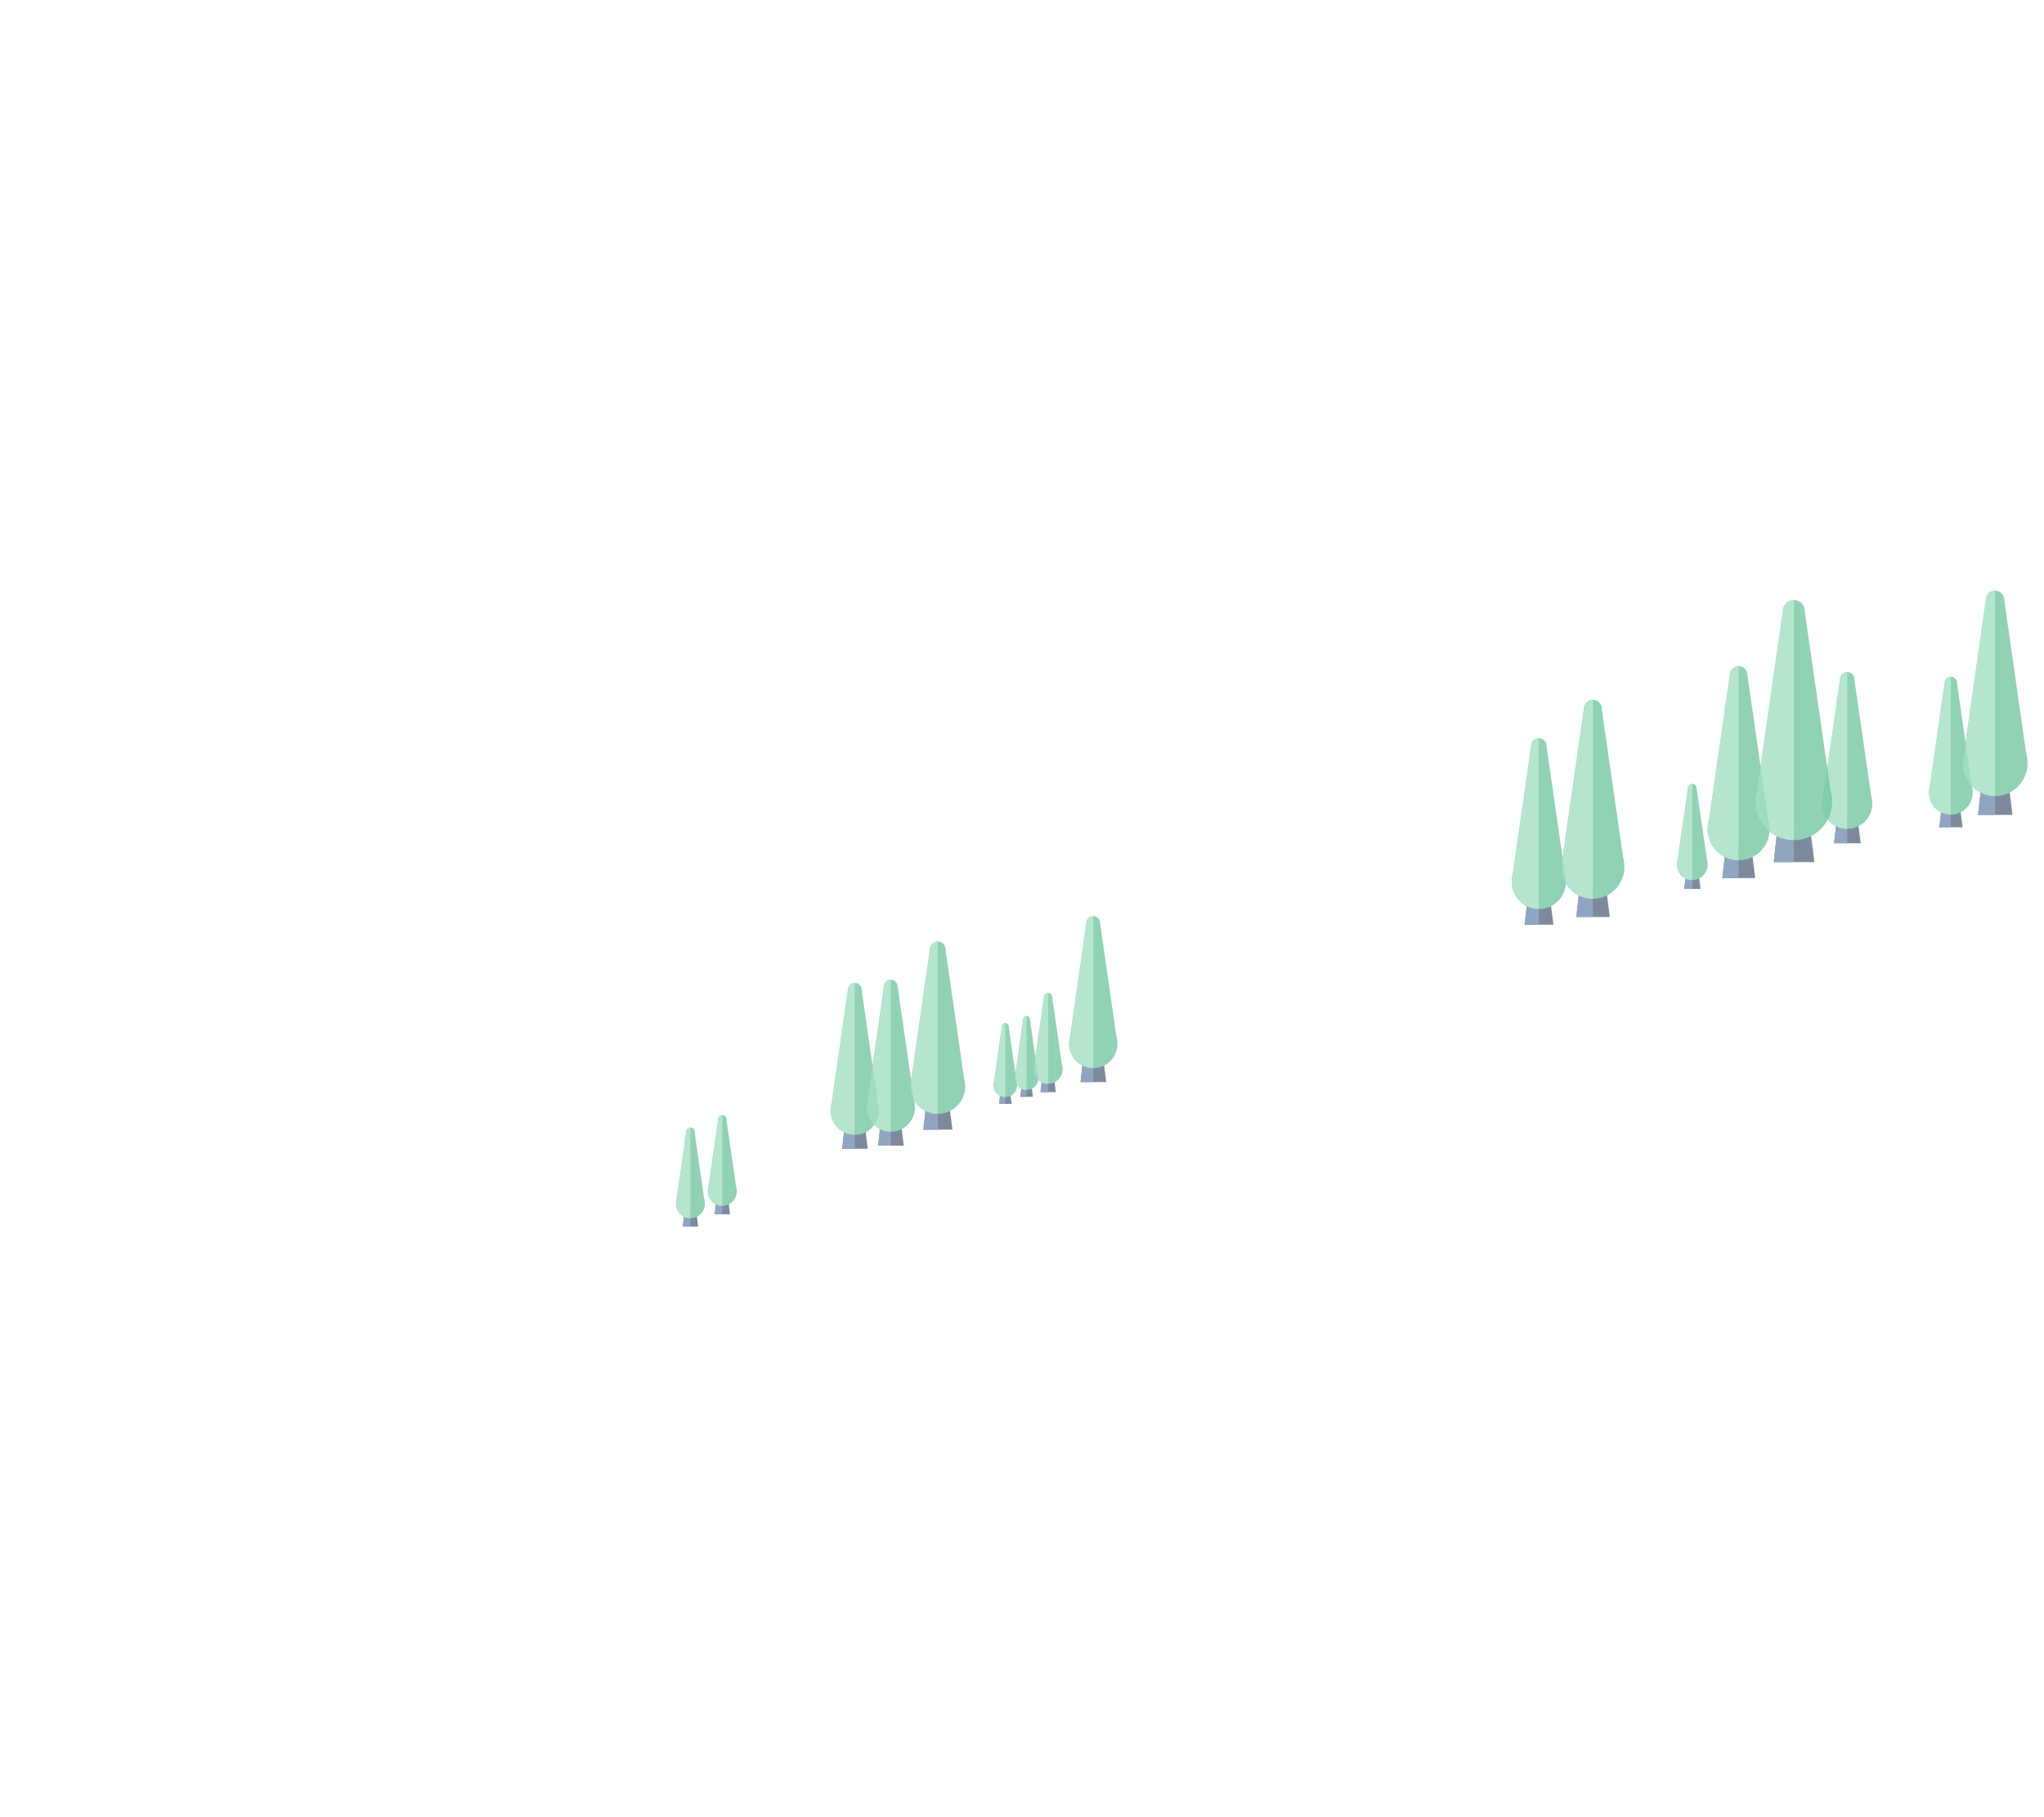 <svg width="450" height="400" viewBox="0 0 450 400" fill="none" xmlns="http://www.w3.org/2000/svg">
<mask id="mask0" mask-type="alpha" maskUnits="userSpaceOnUse" x="0" y="0" width="450" height="400">
<rect width="450" height="400" rx="40" fill="#F7E4DA"/>
</mask>
<g mask="url(#mask0)">
<g opacity="0.8">
<path d="M336.346 197.368H341.214L341.994 203.545H335.653L336.346 197.368Z" fill="#5F6B83"/>
<path d="M344.766 194.097C344.766 197.413 342.09 200.1 338.789 200.1C335.488 200.1 332.812 197.413 332.812 194.097C332.812 190.782 335.488 188.095 338.789 188.095C342.09 188.095 344.766 190.782 344.766 194.097Z" fill="#75C7A2"/>
<path d="M340.487 164.189C340.487 165.131 339.726 165.894 338.789 165.894C337.851 165.894 337.091 165.131 337.091 164.189C337.091 163.248 337.851 162.484 338.789 162.484C339.726 162.484 340.487 163.248 340.487 164.189Z" fill="#75C7A2"/>
<path d="M332.924 193.271L337.108 164.094H340.461L344.688 193.48L332.924 193.271Z" fill="#75C7A2"/>
<path fill-rule="evenodd" clip-rule="evenodd" d="M338.789 197.368H336.346L335.653 203.545H341.994L341.994 203.545H338.789V197.368Z" fill="#768EB3"/>
<path fill-rule="evenodd" clip-rule="evenodd" d="M338.789 162.484C338.789 162.484 338.788 162.484 338.788 162.484C337.851 162.484 337.09 163.248 337.09 164.189L337.091 164.213L333.044 192.433C332.892 192.961 332.811 193.52 332.811 194.097C332.811 197.413 335.487 200.1 338.788 200.1C338.791 200.1 338.795 200.1 338.798 200.1H338.789V162.484Z" fill="#A2E0C1"/>
</g>
<g opacity="0.8">
<path d="M371.192 192.192H373.943L374.384 195.671H370.8L371.192 192.192Z" fill="#5F6B83"/>
<path d="M375.95 190.349C375.95 192.217 374.438 193.73 372.572 193.73C370.706 193.73 369.193 192.217 369.193 190.349C369.193 188.482 370.706 186.968 372.572 186.968C374.438 186.968 375.95 188.482 375.95 190.349Z" fill="#75C7A2"/>
<path d="M373.531 173.502C373.531 174.033 373.102 174.463 372.572 174.463C372.042 174.463 371.612 174.033 371.612 173.502C371.612 172.972 372.042 172.542 372.572 172.542C373.102 172.542 373.531 172.972 373.531 173.502Z" fill="#75C7A2"/>
<path d="M369.257 189.884L371.622 173.448H373.517L375.906 190.001L369.257 189.884Z" fill="#75C7A2"/>
<path fill-rule="evenodd" clip-rule="evenodd" d="M372.572 192.192H371.192L370.8 195.671H374.384L374.384 195.671H372.572V192.192Z" fill="#768EB3"/>
<path fill-rule="evenodd" clip-rule="evenodd" d="M372.577 172.542H372.572V193.73C372.572 193.73 372.572 193.73 372.572 193.73C370.706 193.73 369.193 192.217 369.193 190.349C369.193 190.024 369.239 189.709 369.325 189.412L371.612 173.516L371.612 173.502C371.612 172.972 372.042 172.542 372.572 172.542C372.574 172.542 372.575 172.542 372.577 172.542Z" fill="#A2E0C1"/>
</g>
<g opacity="0.8">
<path d="M404.424 179.945H408.922L409.642 185.614H403.784L404.424 179.945Z" fill="#5F6B83"/>
<path d="M412.204 176.943C412.204 179.986 409.731 182.452 406.681 182.452C403.631 182.452 401.159 179.986 401.159 176.943C401.159 173.901 403.631 171.435 406.681 171.435C409.731 171.435 412.204 173.901 412.204 176.943Z" fill="#75C7A2"/>
<path d="M408.25 149.496C408.25 150.36 407.547 151.061 406.681 151.061C405.815 151.061 405.112 150.36 405.112 149.496C405.112 148.632 405.815 147.931 406.681 147.931C407.547 147.931 408.25 148.632 408.25 149.496Z" fill="#75C7A2"/>
<path d="M401.263 176.185L405.128 149.408H408.226L412.131 176.377L401.263 176.185Z" fill="#75C7A2"/>
<path fill-rule="evenodd" clip-rule="evenodd" d="M406.681 179.945H404.424L403.784 185.614H409.642L409.642 185.614H406.681V179.945Z" fill="#768EB3"/>
<path fill-rule="evenodd" clip-rule="evenodd" d="M412.203 176.903V176.984C412.203 176.97 412.204 176.957 412.204 176.943C412.204 176.93 412.203 176.916 412.203 176.903ZM406.681 182.452V147.931C405.815 147.931 405.112 148.632 405.112 149.496L405.113 149.518L401.374 175.416C401.234 175.901 401.159 176.413 401.159 176.943C401.159 179.986 403.631 182.452 406.681 182.452Z" fill="#A2E0C1"/>
</g>
<g opacity="0.8">
<path d="M379.983 186.264H385.54L386.429 193.281H379.192L379.983 186.264Z" fill="#5F6B83"/>
<path d="M389.593 182.548C389.593 186.314 386.539 189.367 382.772 189.367C379.004 189.367 375.95 186.314 375.95 182.548C375.95 178.781 379.004 175.728 382.772 175.728C386.539 175.728 389.593 178.781 389.593 182.548Z" fill="#75C7A2"/>
<path d="M384.709 148.57C384.709 149.64 383.842 150.507 382.772 150.507C381.701 150.507 380.834 149.64 380.834 148.57C380.834 147.5 381.701 146.633 382.772 146.633C383.842 146.633 384.709 147.5 384.709 148.57Z" fill="#75C7A2"/>
<path d="M376.078 181.609L380.853 148.461H384.68L389.504 181.846L376.078 181.609Z" fill="#75C7A2"/>
<path fill-rule="evenodd" clip-rule="evenodd" d="M382.771 186.264H379.983L379.192 193.281H386.429L386.429 193.281H382.771V186.264Z" fill="#768EB3"/>
<path fill-rule="evenodd" clip-rule="evenodd" d="M382.779 146.633H382.771V189.367C379.004 189.367 375.95 186.314 375.95 182.548C375.95 181.892 376.042 181.257 376.215 180.657L380.834 148.597L380.834 148.57C380.834 147.5 381.701 146.633 382.772 146.633C382.774 146.633 382.777 146.633 382.779 146.633ZM389.593 182.514V182.581C389.593 182.57 389.593 182.559 389.593 182.548C389.593 182.537 389.593 182.526 389.593 182.514Z" fill="#A2E0C1"/>
</g>
<g opacity="0.8">
<path d="M391.471 181.093H398.35L399.452 189.771H390.492L391.471 181.093Z" fill="#5F6B83"/>
<path d="M403.369 176.497C403.369 181.155 399.587 184.93 394.923 184.93C390.258 184.93 386.477 181.155 386.477 176.497C386.477 171.839 390.258 168.063 394.923 168.063C399.587 168.063 403.369 171.839 403.369 176.497Z" fill="#75C7A2"/>
<path d="M397.322 134.474C397.322 135.797 396.248 136.87 394.923 136.87C393.598 136.87 392.523 135.797 392.523 134.474C392.523 133.151 393.598 132.078 394.923 132.078C396.248 132.078 397.322 133.151 397.322 134.474Z" fill="#75C7A2"/>
<path d="M386.636 175.335L392.548 134.339H397.285L403.258 175.629L386.636 175.335Z" fill="#75C7A2"/>
<path fill-rule="evenodd" clip-rule="evenodd" d="M394.923 181.093H391.471L390.492 189.771H399.452L399.452 189.771H394.923V181.093Z" fill="#768EB3"/>
<path fill-rule="evenodd" clip-rule="evenodd" d="M394.923 132.078C394.923 132.078 394.923 132.078 394.923 132.078C393.598 132.078 392.523 133.151 392.523 134.474L392.524 134.507L386.806 174.158C386.591 174.901 386.477 175.685 386.477 176.497C386.477 181.155 390.258 184.931 394.923 184.931C394.929 184.931 394.935 184.93 394.941 184.93H394.923V132.078Z" fill="#A2E0C1"/>
</g>
<g opacity="0.8">
<path d="M427.521 177.12H431.437L432.064 182.104H426.964L427.521 177.12Z" fill="#5F6B83"/>
<path d="M434.294 174.48C434.294 177.155 432.141 179.324 429.486 179.324C426.831 179.324 424.678 177.155 424.678 174.48C424.678 171.805 426.831 169.636 429.486 169.636C432.141 169.636 434.294 171.805 434.294 174.48Z" fill="#75C7A2"/>
<path d="M430.852 150.346C430.852 151.105 430.24 151.721 429.486 151.721C428.732 151.721 428.12 151.105 428.12 150.346C428.12 149.586 428.732 148.97 429.486 148.97C430.24 148.97 430.852 149.586 430.852 150.346Z" fill="#75C7A2"/>
<path d="M424.769 173.813L428.134 150.268H430.831L434.231 173.982L424.769 173.813Z" fill="#75C7A2"/>
<path fill-rule="evenodd" clip-rule="evenodd" d="M429.486 177.12H427.521L426.964 182.104H432.064L432.064 182.104H429.486V177.12Z" fill="#768EB3"/>
<path fill-rule="evenodd" clip-rule="evenodd" d="M434.294 174.399V174.562C434.294 174.535 434.294 174.507 434.294 174.48C434.294 174.453 434.294 174.426 434.294 174.399ZM429.486 179.324V148.97C428.732 148.97 428.121 149.586 428.121 150.346L428.121 150.365L424.866 173.137C424.744 173.564 424.679 174.014 424.679 174.48C424.679 177.155 426.831 179.324 429.486 179.324Z" fill="#A2E0C1"/>
</g>
<g opacity="0.8">
<path d="M436.31 171.949H442.131L443.063 179.377H435.481L436.31 171.949Z" fill="#5F6B83"/>
<path d="M446.378 168.016C446.378 172.002 443.178 175.234 439.231 175.234C435.284 175.234 432.084 172.002 432.084 168.016C432.084 164.029 435.284 160.798 439.231 160.798C443.178 160.798 446.378 164.029 446.378 168.016Z" fill="#75C7A2"/>
<path d="M441.261 132.05C441.261 133.183 440.352 134.101 439.231 134.101C438.11 134.101 437.201 133.183 437.201 132.05C437.201 130.918 438.11 130 439.231 130C440.352 130 441.261 130.918 441.261 132.05Z" fill="#75C7A2"/>
<path d="M432.219 167.022L437.222 131.935H441.23L446.285 167.273L432.219 167.022Z" fill="#75C7A2"/>
<path fill-rule="evenodd" clip-rule="evenodd" d="M439.231 171.949H436.31L435.481 179.377H443.063L443.063 179.377H439.231V171.949Z" fill="#768EB3"/>
<path fill-rule="evenodd" clip-rule="evenodd" d="M446.378 167.975V168.056C446.378 168.043 446.378 168.029 446.378 168.016C446.378 168.002 446.378 167.989 446.378 167.975ZM439.231 175.234V130C438.11 130 437.201 130.918 437.201 132.05L437.201 132.079L432.363 166.014C432.182 166.65 432.084 167.321 432.084 168.016C432.084 172.002 435.284 175.234 439.231 175.234Z" fill="#A2E0C1"/>
</g>
<g opacity="0.8">
<path d="M220.262 240.313H222.379L222.718 242.991H219.961L220.262 240.313Z" fill="#5F6B83"/>
<path d="M223.923 238.895C223.923 240.333 222.76 241.498 221.324 241.498C219.889 241.498 218.726 240.333 218.726 238.895C218.726 237.458 219.889 236.293 221.324 236.293C222.76 236.293 223.923 237.458 223.923 238.895Z" fill="#75C7A2"/>
<path d="M222.063 225.929C222.063 226.337 221.732 226.668 221.324 226.668C220.917 226.668 220.586 226.337 220.586 225.929C220.586 225.521 220.917 225.19 221.324 225.19C221.732 225.19 222.063 225.521 222.063 225.929Z" fill="#75C7A2"/>
<path d="M218.775 238.537L220.594 225.887H222.051L223.889 238.628L218.775 238.537Z" fill="#75C7A2"/>
<path fill-rule="evenodd" clip-rule="evenodd" d="M221.325 240.313H220.262L219.961 242.991H222.718L222.718 242.991H221.325V240.313Z" fill="#768EB3"/>
<path fill-rule="evenodd" clip-rule="evenodd" d="M221.324 225.19C220.917 225.19 220.586 225.521 220.586 225.929L220.586 225.939L218.827 238.174C218.761 238.403 218.726 238.645 218.726 238.895C218.726 240.333 219.889 241.498 221.324 241.498C221.326 241.498 221.329 241.498 221.331 241.498H221.324V225.19ZM223.923 238.905C223.923 238.902 223.923 238.899 223.923 238.895C223.923 238.892 223.923 238.889 223.923 238.885V238.905Z" fill="#A2E0C1"/>
</g>
<g opacity="0.8">
<path d="M224.939 238.753H227.056L227.395 241.43H224.638L224.939 238.753Z" fill="#5F6B83"/>
<path d="M228.6 237.335C228.6 238.772 227.437 239.937 226.002 239.937C224.566 239.937 223.403 238.772 223.403 237.335C223.403 235.897 224.566 234.732 226.002 234.732C227.437 234.732 228.6 235.897 228.6 237.335Z" fill="#75C7A2"/>
<path d="M226.74 224.368C226.74 224.776 226.409 225.107 226.002 225.107C225.594 225.107 225.263 224.776 225.263 224.368C225.263 223.96 225.594 223.629 226.002 223.629C226.409 223.629 226.74 223.96 226.74 224.368Z" fill="#75C7A2"/>
<path d="M223.452 236.976L225.271 224.327H226.729L228.566 237.067L223.452 236.976Z" fill="#75C7A2"/>
<path fill-rule="evenodd" clip-rule="evenodd" d="M226.002 238.753H224.939L224.638 241.43H227.395L227.395 241.43H226.002V238.753Z" fill="#768EB3"/>
<path fill-rule="evenodd" clip-rule="evenodd" d="M226.002 223.629C226.001 223.629 226.001 223.629 226.001 223.629C225.593 223.629 225.263 223.96 225.263 224.368L225.263 224.378L223.504 236.613C223.438 236.842 223.402 237.084 223.402 237.335C223.402 238.772 224.566 239.937 226.001 239.937C226.003 239.937 226.004 239.937 226.006 239.937H226.002V223.629Z" fill="#A2E0C1"/>
</g>
<g opacity="0.8">
<path d="M229.444 237.107H232.037L232.452 240.391H229.075L229.444 237.107Z" fill="#5F6B83"/>
<path d="M233.928 235.368C233.928 237.131 232.503 238.56 230.745 238.56C228.986 238.56 227.561 237.131 227.561 235.368C227.561 233.606 228.986 232.177 230.745 232.177C232.503 232.177 233.928 233.606 233.928 235.368Z" fill="#75C7A2"/>
<path d="M231.649 219.468C231.649 219.969 231.244 220.374 230.745 220.374C230.245 220.374 229.84 219.969 229.84 219.468C229.84 218.967 230.245 218.561 230.745 218.561C231.244 218.561 231.649 218.967 231.649 219.468Z" fill="#75C7A2"/>
<path d="M227.621 234.929L229.849 219.417H231.635L233.887 235.04L227.621 234.929Z" fill="#75C7A2"/>
<path fill-rule="evenodd" clip-rule="evenodd" d="M230.745 237.107H229.444L229.075 240.391H232.452L232.452 240.391H230.745V237.107Z" fill="#768EB3"/>
<path fill-rule="evenodd" clip-rule="evenodd" d="M230.749 218.561H230.745V238.56C230.745 238.56 230.745 238.56 230.745 238.56C228.986 238.56 227.561 237.131 227.561 235.368C227.561 235.061 227.604 234.765 227.685 234.484L229.84 219.481L229.84 219.468C229.84 218.967 230.245 218.561 230.745 218.561C230.746 218.561 230.747 218.561 230.749 218.561Z" fill="#A2E0C1"/>
</g>
<g opacity="0.8">
<path d="M238.508 232.69H242.848L243.542 238.183H237.891L238.508 232.69Z" fill="#5F6B83"/>
<path d="M246.013 229.782C246.013 232.729 243.628 235.119 240.686 235.119C237.744 235.119 235.358 232.729 235.358 229.782C235.358 226.834 237.744 224.444 240.686 224.444C243.628 224.444 246.013 226.834 246.013 229.782Z" fill="#75C7A2"/>
<path d="M242.199 203.186C242.199 204.023 241.522 204.702 240.686 204.702C239.85 204.702 239.173 204.023 239.173 203.186C239.173 202.349 239.85 201.67 240.686 201.67C241.522 201.67 242.199 202.349 242.199 203.186Z" fill="#75C7A2"/>
<path d="M235.459 229.047L239.188 203.101H242.176L245.944 229.232L235.459 229.047Z" fill="#75C7A2"/>
<path fill-rule="evenodd" clip-rule="evenodd" d="M240.686 232.69H238.508L237.891 238.183H243.542L243.542 238.183H240.686V232.69Z" fill="#768EB3"/>
<path fill-rule="evenodd" clip-rule="evenodd" d="M246.013 229.725V229.839C246.013 229.82 246.013 229.801 246.013 229.782C246.013 229.762 246.013 229.743 246.013 229.725ZM240.686 235.119V201.67H240.689C240.688 201.67 240.687 201.67 240.686 201.67C240.686 201.67 240.686 201.67 240.686 201.67C239.85 201.67 239.173 202.349 239.173 203.186L239.173 203.207L235.566 228.301C235.431 228.771 235.358 229.268 235.358 229.782C235.358 232.729 237.743 235.119 240.686 235.119Z" fill="#A2E0C1"/>
</g>
<g opacity="0.8">
<path d="M186.013 247.375H190.352L191.047 252.867H185.396L186.013 247.375Z" fill="#5F6B83"/>
<path d="M193.518 244.466C193.518 247.414 191.133 249.804 188.19 249.804C185.248 249.804 182.863 247.414 182.863 244.466C182.863 241.518 185.248 239.128 188.19 239.128C191.133 239.128 193.518 241.518 193.518 244.466Z" fill="#75C7A2"/>
<path d="M189.704 217.87C189.704 218.708 189.026 219.387 188.19 219.387C187.355 219.387 186.677 218.708 186.677 217.87C186.677 217.033 187.355 216.354 188.19 216.354C189.026 216.354 189.704 217.033 189.704 217.87Z" fill="#75C7A2"/>
<path d="M182.963 243.731L186.692 217.785H189.68L193.448 243.917L182.963 243.731Z" fill="#75C7A2"/>
<path fill-rule="evenodd" clip-rule="evenodd" d="M188.19 247.375H186.013L185.396 252.867H191.047L191.047 252.867H188.19V247.375Z" fill="#768EB3"/>
<path fill-rule="evenodd" clip-rule="evenodd" d="M188.19 216.354C188.19 216.354 188.19 216.354 188.19 216.354C187.355 216.354 186.677 217.033 186.677 217.87L186.677 217.892L183.07 242.986C182.935 243.456 182.863 243.952 182.863 244.466C182.863 247.414 185.248 249.804 188.19 249.804C188.194 249.804 188.198 249.804 188.201 249.804H188.19V216.354Z" fill="#A2E0C1"/>
</g>
<g opacity="0.8">
<path d="M193.938 246.684H198.277L198.972 252.177H193.32L193.938 246.684Z" fill="#5F6B83"/>
<path d="M201.443 243.776C201.443 246.723 199.058 249.113 196.116 249.113C193.173 249.113 190.788 246.723 190.788 243.776C190.788 240.828 193.173 238.438 196.116 238.438C199.058 238.438 201.443 240.828 201.443 243.776Z" fill="#75C7A2"/>
<path d="M197.629 217.18C197.629 218.017 196.951 218.696 196.116 218.696C195.28 218.696 194.602 218.017 194.602 217.18C194.602 216.343 195.28 215.664 196.116 215.664C196.951 215.664 197.629 216.343 197.629 217.18Z" fill="#75C7A2"/>
<path d="M190.888 243.041L194.618 217.095H197.606L201.374 243.226L190.888 243.041Z" fill="#75C7A2"/>
<path fill-rule="evenodd" clip-rule="evenodd" d="M196.115 246.684H193.938L193.32 252.177H198.972L198.972 252.177H196.115V246.684Z" fill="#768EB3"/>
<path fill-rule="evenodd" clip-rule="evenodd" d="M196.12 215.664H196.115V249.113C193.173 249.113 190.788 246.723 190.788 243.776C190.788 243.262 190.86 242.765 190.996 242.295L194.602 217.201L194.602 217.18C194.602 216.343 195.28 215.664 196.116 215.664C196.117 215.664 196.118 215.664 196.12 215.664ZM201.443 243.704V243.847C201.443 243.823 201.443 243.799 201.443 243.776C201.443 243.752 201.443 243.728 201.443 243.704Z" fill="#A2E0C1"/>
</g>
<g opacity="0.8">
<path d="M203.977 242.433H208.899L209.687 248.669H203.277L203.977 242.433Z" fill="#5F6B83"/>
<path d="M212.489 239.131C212.489 242.478 209.784 245.191 206.447 245.191C203.11 245.191 200.405 242.478 200.405 239.131C200.405 235.785 203.11 233.072 206.447 233.072C209.784 233.072 212.489 235.785 212.489 239.131Z" fill="#75C7A2"/>
<path d="M208.163 208.939C208.163 209.89 207.395 210.661 206.447 210.661C205.499 210.661 204.731 209.89 204.731 208.939C204.731 207.989 205.499 207.218 206.447 207.218C207.395 207.218 208.163 207.989 208.163 208.939Z" fill="#75C7A2"/>
<path d="M200.519 238.297L204.748 208.843H208.137L212.41 238.508L200.519 238.297Z" fill="#75C7A2"/>
<path fill-rule="evenodd" clip-rule="evenodd" d="M206.446 242.433H203.977L203.277 248.669H209.687L209.687 248.669H206.446V242.433Z" fill="#768EB3"/>
<path fill-rule="evenodd" clip-rule="evenodd" d="M206.453 207.218H206.446V245.191C203.11 245.191 200.405 242.478 200.405 239.131C200.405 238.548 200.487 237.985 200.64 237.451L204.731 208.964L204.731 208.939C204.731 207.989 205.499 207.218 206.447 207.218C206.449 207.218 206.451 207.218 206.453 207.218ZM212.489 239.056V239.206C212.489 239.181 212.489 239.156 212.489 239.131C212.489 239.106 212.489 239.081 212.489 239.056Z" fill="#A2E0C1"/>
</g>
<g opacity="0.8">
<path d="M150.7 266.716H153.293L153.708 270H150.331L150.7 266.716Z" fill="#5F6B83"/>
<path d="M155.184 264.977C155.184 266.74 153.759 268.168 152.001 268.168C150.243 268.168 148.817 266.74 148.817 264.977C148.817 263.215 150.243 261.786 152.001 261.786C153.759 261.786 155.184 263.215 155.184 264.977Z" fill="#75C7A2"/>
<path d="M152.905 249.077C152.905 249.577 152.5 249.983 152.001 249.983C151.501 249.983 151.097 249.577 151.097 249.077C151.097 248.576 151.501 248.17 152.001 248.17C152.5 248.17 152.905 248.576 152.905 249.077Z" fill="#75C7A2"/>
<path d="M148.877 264.538L151.106 249.026H152.891L155.143 264.649L148.877 264.538Z" fill="#75C7A2"/>
<path fill-rule="evenodd" clip-rule="evenodd" d="M152.001 266.716H150.7L150.331 270H153.708L153.708 270H152.001V266.716Z" fill="#768EB3"/>
<path fill-rule="evenodd" clip-rule="evenodd" d="M152.001 248.17C152.001 248.17 152.001 248.17 152.001 248.17C151.501 248.17 151.097 248.576 151.097 249.077L151.097 249.089L148.941 264.092C148.861 264.373 148.817 264.67 148.817 264.977C148.817 266.74 150.243 268.168 152.001 268.168C152.003 268.168 152.005 268.168 152.007 268.168H152.001V248.17Z" fill="#A2E0C1"/>
</g>
<g opacity="0.8">
<path d="M157.718 263.99H160.311L160.726 267.273H157.349L157.718 263.99Z" fill="#5F6B83"/>
<path d="M162.202 262.251C162.202 264.013 160.777 265.442 159.018 265.442C157.26 265.442 155.835 264.013 155.835 262.251C155.835 260.488 157.26 259.059 159.018 259.059C160.777 259.059 162.202 260.488 162.202 262.251Z" fill="#75C7A2"/>
<path d="M159.923 246.35C159.923 246.851 159.518 247.257 159.018 247.257C158.519 247.257 158.114 246.851 158.114 246.35C158.114 245.85 158.519 245.444 159.018 245.444C159.518 245.444 159.923 245.85 159.923 246.35Z" fill="#75C7A2"/>
<path d="M155.895 261.811L158.123 246.299H159.909L162.16 261.922L155.895 261.811Z" fill="#75C7A2"/>
<path fill-rule="evenodd" clip-rule="evenodd" d="M159.018 263.99H157.718L157.349 267.273H160.726L160.726 267.273H159.018V263.99Z" fill="#768EB3"/>
<path fill-rule="evenodd" clip-rule="evenodd" d="M159.018 245.444C158.519 245.444 158.114 245.85 158.114 246.35L158.114 246.363L155.959 261.366C155.878 261.647 155.835 261.944 155.835 262.251C155.835 264.013 157.26 265.442 159.018 265.442C159.022 265.442 159.025 265.442 159.028 265.442H159.018V245.444ZM162.201 262.306C162.202 262.288 162.202 262.269 162.202 262.251C162.202 262.232 162.202 262.214 162.201 262.195V262.306Z" fill="#A2E0C1"/>
</g>
<g opacity="0.8">
<path d="M347.838 194.663H353.5L354.407 201.856H347.032L347.838 194.663Z" fill="#5F6B83"/>
<path d="M357.631 190.854C357.631 194.714 354.518 197.844 350.679 197.844C346.839 197.844 343.727 194.714 343.727 190.854C343.727 186.993 346.839 183.863 350.679 183.863C354.518 183.863 357.631 186.993 357.631 190.854Z" fill="#75C7A2"/>
<path d="M352.653 156.024C352.653 157.121 351.769 158.01 350.679 158.01C349.588 158.01 348.704 157.121 348.704 156.024C348.704 154.927 349.588 154.038 350.679 154.038C351.769 154.038 352.653 154.927 352.653 156.024Z" fill="#75C7A2"/>
<path d="M343.858 189.891L348.724 155.913H352.623L357.54 190.134L343.858 189.891Z" fill="#75C7A2"/>
<path fill-rule="evenodd" clip-rule="evenodd" d="M350.679 194.663H347.838L347.032 201.856H354.407L354.407 201.856H350.679V194.663Z" fill="#768EB3"/>
<path fill-rule="evenodd" clip-rule="evenodd" d="M350.687 154.038H350.679V197.844C346.839 197.844 343.727 194.714 343.727 190.854C343.727 190.181 343.822 189.531 343.998 188.915L348.704 156.052L348.704 156.024C348.704 154.927 349.588 154.038 350.679 154.038C350.682 154.038 350.684 154.038 350.687 154.038ZM357.63 190.794V190.913C357.63 190.893 357.631 190.874 357.631 190.854C357.631 190.834 357.63 190.814 357.63 190.794Z" fill="#A2E0C1"/>
</g>
</g>
</svg>
